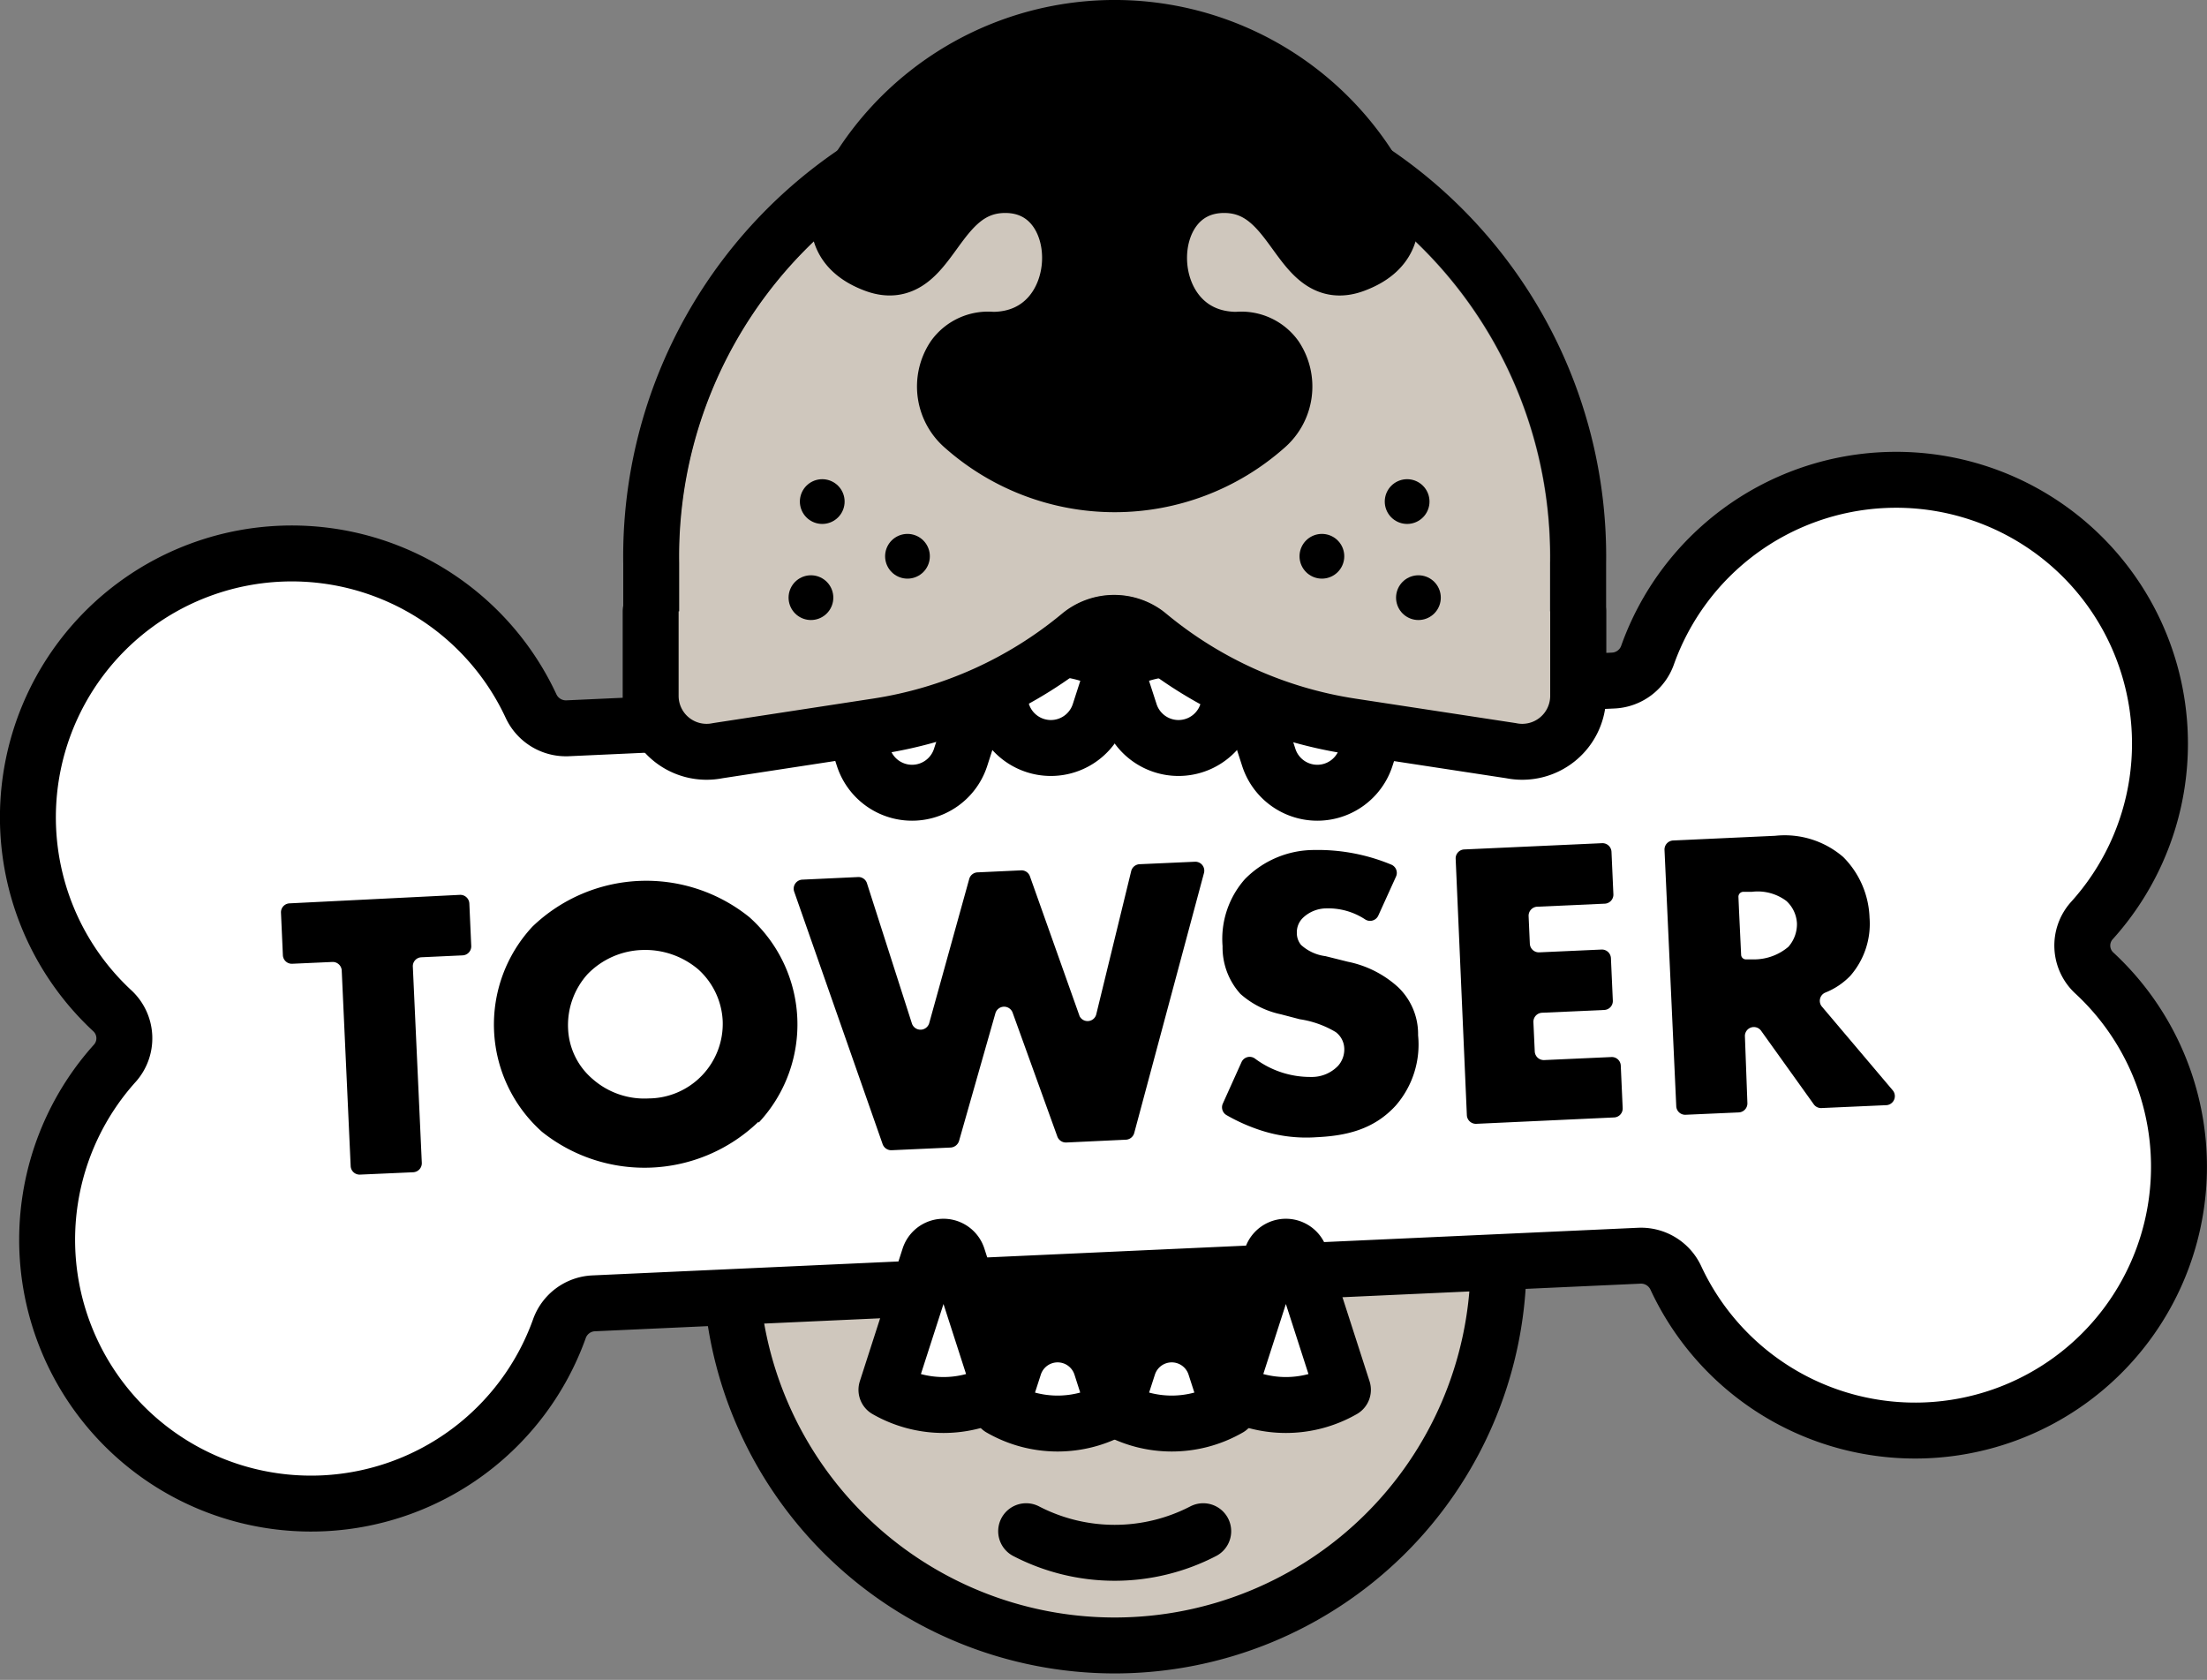 <svg xmlns="http://www.w3.org/2000/svg" viewBox="0 0 197.31 150.18"><rect x="0" y="0" width="197.31" height="150.18" fill="#808080" stroke="none"/><defs><style>.cls-1,.cls-5{fill:#cfc7bd;}.cls-2{fill:none;}.cls-2,.cls-3,.cls-4,.cls-5,.cls-6{stroke:#000;stroke-linecap:round;stroke-linejoin:round;}.cls-2,.cls-3,.cls-4,.cls-5{stroke-width:5px;}.cls-3,.cls-6{fill:#fff;}.cls-6{stroke-width:4px;}</style></defs><title>Towser_LogoAsset 1</title><g id="Layer_2" data-name="Layer 2"><g id="Layer_1-2" data-name="Layer 1"><path class="cls-1" d="M132.36,112.75c-.85-5.27-7.74-6-12-6.62a93.44,93.44,0,0,0-19.57-.29c-4,.26-8.1.59-12.15.76-3.27.14-6.65-.09-9.86.64-5,1.12-8.62,4.72-11.77,8.55-.11-.71-.2-1.42-.3-2.13s-1.08-.63-1,0c.14,1.06.29,2.12.46,3.17-.4.49-.79,1-1.17,1.49s.31,1.21.71.7l.69-.88c.72,3.84,1.87,7.55,4.41,10.69,2,2.46,4.19,4.8,6.27,7.17a26.77,26.77,0,0,0,6.42,5.64,36.58,36.58,0,0,0,17,4.46c6.05.12,12.22-2.42,17.54-5.13a24.7,24.7,0,0,0,10.85-11.59C131.18,124.63,133.23,118.09,132.36,112.75Z"/><path class="cls-1" d="M138.59,62.21a2.49,2.49,0,0,1-3,2.45l-.11,0-14.27-2.18a34.77,34.77,0,0,1-16.94-7.6,7.29,7.29,0,0,0-9.3,0,34.74,34.74,0,0,1-16.93,7.6L63.8,64.64l-.11,0a2.49,2.49,0,0,1-3-2.45V50.38a38.94,38.94,0,1,1,77.87,0V62.21Z"/><path class="cls-2" d="M58.22,64.76V50.38a41.44,41.44,0,1,1,82.87,0v9.55"/><path class="cls-2" d="M65.34,113.37a34.32,34.32,0,0,0,68.63,0"/><path class="cls-2" d="M91.74,136.89a17.19,17.19,0,0,0,15.83,0"/><path class="cls-3" d="M187,82.32A23.59,23.59,0,1,0,147.3,58.55a3.42,3.42,0,0,1-3.05,2.29L50.72,65.11a3.44,3.44,0,0,1-3.25-2A23.59,23.59,0,1,0,10.06,90.38a3.35,3.35,0,0,1,.21,4.67A23.59,23.59,0,1,0,50,118.82a3.41,3.41,0,0,1,3.05-2.3l93.53-4.26a3.43,3.43,0,0,1,3.25,2A23.59,23.59,0,1,0,187.25,87,3.34,3.34,0,0,1,187,82.32Z"/><path class="cls-3" d="M79.25,124.25l3.83-11.88a1.34,1.34,0,0,1,2.54,0l3.83,11.88h0a10.26,10.26,0,0,1-10.2,0Z"/><path class="cls-3" d="M89.45,125.9l1.22-3.77a4.08,4.08,0,0,1,7.77,0l1.21,3.77h0a10.21,10.21,0,0,1-10.2,0Z"/><path class="cls-3" d="M99.65,125.9l1.22-3.77a4.08,4.08,0,0,1,7.77,0l1.22,3.77h0a10.23,10.23,0,0,1-10.21,0Z"/><path class="cls-3" d="M109.86,124.25l3.83-11.88a1.34,1.34,0,0,1,2.54,0l3.83,11.88h0a10.26,10.26,0,0,1-10.2,0Z"/><path d="M87.3,117.44v0c.26,2.7,3.52,4.58,5.65,2.35l1-1a14.6,14.6,0,0,0,4.63,3c2.35.93,4.62-1.73,4.1-3.94.5.07,1,.13,1.37.16a3.28,3.28,0,0,0,1.27,1.53,7.58,7.58,0,0,0,4.08,1.59,3.33,3.33,0,0,0,2.86-1.64c.37-.61.66-3,.92-3.69Z"/><path class="cls-3" d="M111.07,59.49l-1.37,4.22a4.56,4.56,0,0,1-8.68,0l-1.37-4.22h0a11.47,11.47,0,0,1,11.42,0Z"/><path class="cls-3" d="M123.48,63.49l-1.37,4.22a4.56,4.56,0,0,1-8.68,0l-1.36-4.22h0a11.45,11.45,0,0,1,11.41,0Z"/><path class="cls-3" d="M99.65,59.49l-1.36,4.22a4.56,4.56,0,0,1-8.68,0l-1.37-4.22h0a11.45,11.45,0,0,1,11.41,0Z"/><path class="cls-3" d="M87.24,63.49l-1.36,4.22a4.56,4.56,0,0,1-8.68,0l-1.37-4.22h0a11.45,11.45,0,0,1,11.41,0Z"/><path class="cls-4" d="M122.56,15.15a27.06,27.06,0,0,0-45.81,0s-4.82,6.19,1.48,8.51c5.07,1.87,5.14-7.12,11.64-7.12,8,0,7.81,13.84-1.15,13.84a3.76,3.76,0,0,0-3.45,1.55,4.76,4.76,0,0,0,.91,6.27,20.38,20.38,0,0,0,26.95,0,4.76,4.76,0,0,0,.91-6.27,3.76,3.76,0,0,0-3.45-1.55c-9,0-9.17-13.84-1.15-13.84,6.5,0,6.57,9,11.64,7.12C127.38,21.34,122.56,15.15,122.56,15.15Z"/><path d="M36.91,86.45l.8,17.5a.81.81,0,0,1-.77.85l-4.75.21a.8.8,0,0,1-.84-.77l-.8-17.5A.81.81,0,0,0,29.7,86l-3.57.16a.8.8,0,0,1-.84-.77l-.17-3.79a.8.8,0,0,1,.77-.84L41.11,80a.81.81,0,0,1,.85.77l.17,3.79a.81.81,0,0,1-.77.85l-3.68.17A.8.8,0,0,0,36.91,86.45Z"/><path d="M67.79,100.3a14.68,14.68,0,0,1-19.34.88,12.85,12.85,0,0,1-.84-18.35A14.68,14.68,0,0,1,67,82a12.85,12.85,0,0,1,.84,18.35ZM52.52,87.1A6.8,6.8,0,0,0,50.79,92,6.24,6.24,0,0,0,53,96.48a7,7,0,0,0,5,1.72,6.67,6.67,0,0,0,6.61-6.93,6.61,6.61,0,0,0-2.2-4.62,7.33,7.33,0,0,0-5-1.72A7.1,7.1,0,0,0,52.52,87.1Z"/><path d="M77.52,79l4,12.48a.81.81,0,0,0,1.55,0l3.58-12.9a.8.8,0,0,1,.74-.59l3.89-.18a.8.8,0,0,1,.8.54l4.44,12.5A.8.8,0,0,0,98,90.71l3.13-12.83a.81.81,0,0,1,.75-.62l4.94-.22a.8.8,0,0,1,.82,1L101.4,101.3a.81.81,0,0,1-.75.59l-5.32.25a.82.82,0,0,1-.8-.53l-4-11.08a.81.81,0,0,0-1.54.06L85.74,102a.84.84,0,0,1-.74.59l-5.29.24a.82.82,0,0,1-.8-.54L71,79.71a.81.81,0,0,1,.73-1.07l4.95-.23A.8.8,0,0,1,77.52,79Z"/><path d="M111,94.94a.8.8,0,0,1,1.2-.3,8.26,8.26,0,0,0,5,1.64,3.25,3.25,0,0,0,2.43-1,2.2,2.2,0,0,0,.55-1.57,1.91,1.91,0,0,0-.76-1.44,8.78,8.78,0,0,0-3.22-1.15l-1.68-.44a7.9,7.9,0,0,1-3.62-1.82,6.19,6.19,0,0,1-1.6-4.27,8.07,8.07,0,0,1,2-6,8.69,8.69,0,0,1,6.18-2.6,17.08,17.08,0,0,1,6.91,1.31.8.8,0,0,1,.41,1.08l-1.58,3.48a.81.81,0,0,1-1.15.35,6,6,0,0,0-3.51-1,3.06,3.06,0,0,0-2.06.83,1.79,1.79,0,0,0-.56,1.35,1.66,1.66,0,0,0,.38,1.09,4,4,0,0,0,2.18,1l2,.5A9.42,9.42,0,0,1,125,88.26a5.79,5.79,0,0,1,1.78,4.3,8.3,8.3,0,0,1-2,6.28c-2,2.19-4.52,2.71-7.13,2.83a13.11,13.11,0,0,1-4.85-.59,16.18,16.18,0,0,1-3.15-1.39.81.81,0,0,1-.34-1Z"/><path d="M143.43,80.79l-6,.27a.81.81,0,0,0-.77.84l.11,2.47a.81.81,0,0,0,.85.77l5.55-.25a.81.81,0,0,1,.85.77l.17,3.79a.8.8,0,0,1-.77.84l-5.56.25a.81.81,0,0,0-.77.85l.12,2.61a.81.81,0,0,0,.85.77l6-.27a.8.8,0,0,1,.84.77l.17,3.79a.8.8,0,0,1-.77.84l-12.32.57a.81.81,0,0,1-.84-.77l-1-22.91a.8.8,0,0,1,.77-.85l12.32-.56a.81.81,0,0,1,.84.77l.17,3.79A.81.81,0,0,1,143.43,80.79Z"/><path d="M169.21,97.47,162.89,90a.8.8,0,0,1,.29-1.26,6.4,6.4,0,0,0,2.24-1.5,7.06,7.06,0,0,0,1.72-5.2,8.05,8.05,0,0,0-2.35-5.42,8,8,0,0,0-6.09-1.9l-9.12.42a.81.81,0,0,0-.77.84l1.05,22.91a.8.8,0,0,0,.84.77l4.75-.21a.81.81,0,0,0,.77-.85L156,92.68a.8.8,0,0,1,1.46-.51l4.69,6.55a.8.8,0,0,0,.69.34l5.84-.26A.81.81,0,0,0,169.21,97.47Zm-9.32-12.83a4.75,4.75,0,0,1-3,1.13l-.78,0a.43.43,0,0,1-.45-.41l-.19-4-.05-1.17a.44.44,0,0,1,.41-.46l.78,0a4.27,4.27,0,0,1,3.1.82,2.91,2.91,0,0,1,.94,2A3.06,3.06,0,0,1,159.89,84.64Z"/><path class="cls-5" d="M141.09,54.65v7.57h0a5,5,0,0,1-6,4.89l-14.28-2.18a37.16,37.16,0,0,1-18.15-8.15h0a4.81,4.81,0,0,0-6.11,0h0a37.16,37.16,0,0,1-18.15,8.15L64.17,67.11a5,5,0,0,1-6-4.89h0V54.65"/><line class="cls-6" x1="125.8" y1="44.84" x2="125.8" y2="44.84"/><line class="cls-6" x1="118.18" y1="49.73" x2="118.18" y2="49.73"/><line class="cls-6" x1="126.81" y1="53.43" x2="126.81" y2="53.43"/><line class="cls-6" x1="73.51" y1="44.84" x2="73.51" y2="44.84"/><line class="cls-6" x1="81.13" y1="49.73" x2="81.13" y2="49.73"/><line class="cls-6" x1="72.5" y1="53.43" x2="72.5" y2="53.43"/></g></g></svg>